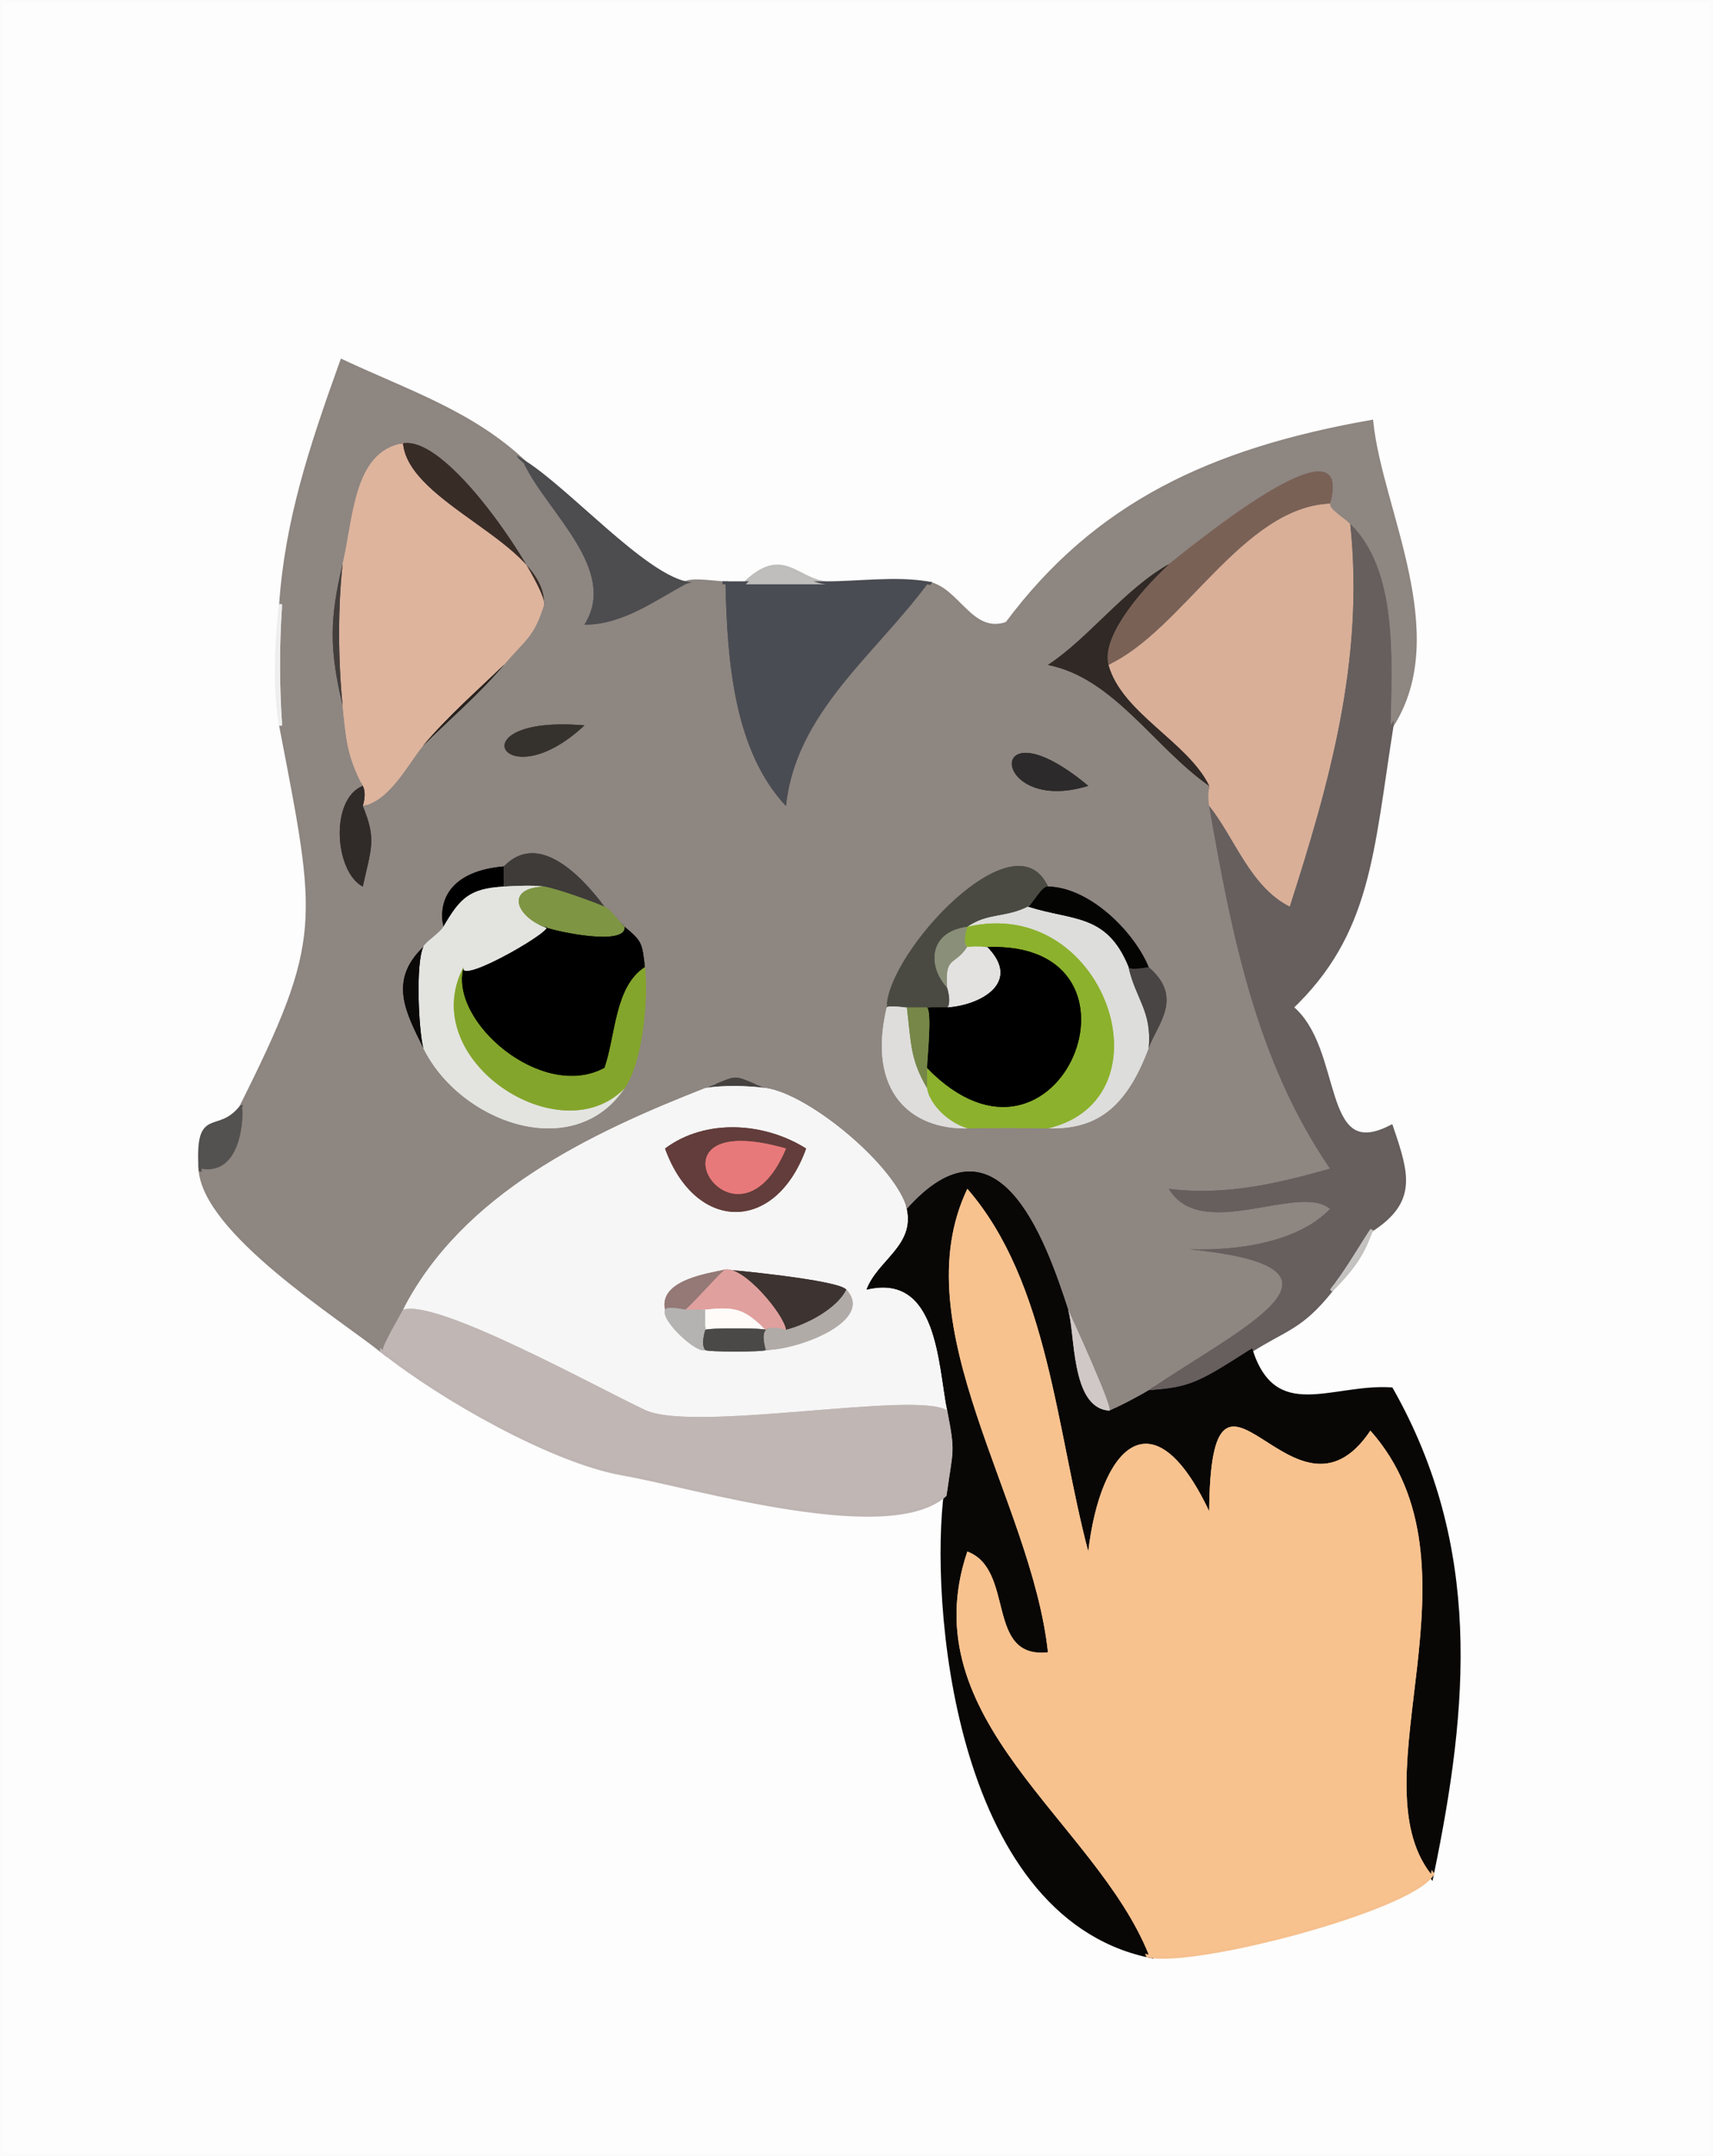 <svg xmlns="http://www.w3.org/2000/svg" xmlns:v="https://svgstorm.com"
viewBox = "0 0 85 107"
width="85"
height="107">
<g fill="None" fill-opacity="0.0" stroke="#000000" stroke-opacity="0.01" stroke-width="0.3"><path d="
M 0.00 107.00 
L 85.00 107.00
L 85.00 0.00
L 0.00 0.00
L 0.00 107.00
M 26.00 23.00 
C 28.21 24.42 31.83 28.50 34.00 29.00
C 34.39 28.79 35.50 29.00 36.00 29.00
C 36.50 29.00 37.00 29.00 37.00 29.00
C 38.84 27.21 39.48 28.85 41.00 29.00
C 42.59 29.00 44.43 28.74 46.00 29.00
C 47.51 29.25 48.14 31.65 50.00 31.00
C 54.42 25.06 60.11 22.40 68.00 21.00
C 68.46 25.33 71.90 31.47 69.00 36.00
C 68.00 42.34 67.90 46.30 64.00 50.00
C 66.55 52.03 65.36 57.83 69.00 56.00
C 69.78 58.30 70.17 59.60 68.00 61.00
C 67.66 61.84 67.46 62.54 66.00 64.00
C 64.51 65.87 63.77 65.87 62.00 67.00
C 63.21 70.78 66.09 68.83 69.00 69.00
C 73.40 76.79 72.73 84.64 71.00 93.00
C 69.87 94.72 59.31 97.50 57.00 97.00
C 47.38 94.91 46.28 79.25 47.00 74.00
C 44.45 76.74 34.34 73.67 30.92 73.08 C 27.50 72.49 21.97 69.37 19.00 67.00
C 16.88 65.31 10.17 61.09 10.00 58.00
C 9.83 54.95 10.80 56.47 12.00 55.00
C 16.21 46.60 15.87 45.75 14.00 36.00
C 13.54 33.63 13.97 30.13 14.00 30.00
C 14.29 25.86 15.46 22.29 17.00 18.00
C 20.28 19.53 23.41 20.55 26.00 23.00 Z"/>
</g>
<g fill="None" fill-opacity="0.0" stroke="#8E8681" stroke-opacity="1.00" stroke-width="0.3"><path d="
M 14.00 30.00 
C 13.86 31.93 13.86 34.07 14.00 36.00
C 15.87 45.75 16.21 46.60 12.00 55.00
C 12.07 54.85 12.18 58.36 10.00 58.00
C 10.17 61.09 16.88 65.31 19.00 67.00
C 18.97 66.78 19.89 65.22 20.00 65.00
C 22.95 59.25 29.26 56.25 35.00 54.00
C 36.86 53.27 36.21 53.34 38.00 54.00
C 40.20 54.32 44.47 57.92 45.00 60.00
C 49.47 54.98 51.81 61.32 53.00 65.00
C 53.01 65.03 55.48 70.38 55.00 70.00
C 55.19 70.02 56.84 69.11 57.00 69.00
C 61.63 65.84 68.19 62.91 59.00 62.00
C 61.44 62.08 64.40 61.65 66.00 60.00
C 64.49 58.68 59.60 61.69 58.00 59.00
C 60.86 59.35 63.39 58.73 66.00 58.00
C 62.32 52.62 61.11 46.33 60.00 40.00
C 59.92 39.51 60.00 39.00 60.00 39.00
C 57.27 37.09 55.26 33.64 52.00 33.00
C 54.00 31.69 55.80 29.24 58.00 28.00
C 59.98 26.42 67.20 20.63 66.00 25.00
C 65.93 25.27 66.75 25.75 67.00 26.00
C 69.36 28.31 69.06 32.68 69.00 36.00
C 71.90 31.47 68.46 25.33 68.00 21.00
C 60.11 22.40 54.42 25.06 50.00 31.00
C 48.14 31.65 47.51 29.25 46.00 29.00
C 43.36 32.55 39.48 35.39 39.00 40.00
C 36.43 37.26 36.09 32.84 36.00 29.00
C 35.50 29.00 34.39 28.79 34.00 29.00
C 32.63 29.72 30.91 31.02 29.00 31.00
C 30.71 28.29 27.17 25.45 26.00 23.00
C 23.41 20.55 20.28 19.53 17.00 18.00
C 15.46 22.29 14.29 25.86 14.00 30.00
M 27.00 30.00 
C 26.48 31.65 26.11 31.69 25.00 33.00
C 23.75 34.48 22.29 35.71 21.00 37.00
C 20.28 37.85 19.36 39.74 18.00 40.00
C 18.69 41.66 18.42 42.10 18.00 44.00
C 16.61 43.26 16.35 39.68 18.00 39.00
C 17.22 37.52 17.17 36.68 17.00 35.00
C 16.34 32.23 16.35 30.72 17.00 28.00
C 17.54 25.74 17.53 22.41 20.00 22.00
C 22.43 21.60 27.21 29.33 27.00 30.00
M 29.00 36.00 
C 24.99 39.76 22.57 35.45 29.00 36.00
M 54.00 39.00 
C 49.11 40.52 48.78 34.65 54.00 39.00
M 30.00 45.00 
C 30.34 45.15 30.74 45.78 31.00 46.00
C 31.85 46.71 31.86 46.78 32.00 48.00
C 32.18 49.60 31.89 52.69 31.00 54.00
C 28.44 57.78 22.79 55.68 21.00 52.00
C 20.17 50.29 19.24 48.69 21.00 47.00
C 21.12 46.74 21.81 46.32 22.00 46.00
C 21.70 44.52 22.53 43.21 25.00 43.00
C 26.70 41.24 28.80 43.40 30.00 45.00
M 52.00 44.00 
C 54.03 44.03 56.24 46.18 57.00 48.00
C 58.75 49.51 57.44 50.81 57.00 52.00
C 55.82 55.18 54.25 56.05 52.00 56.00
C 50.67 55.97 49.33 55.97 48.00 56.00
C 45.23 56.06 43.00 54.21 44.00 50.00
C 44.01 47.29 50.37 40.39 52.00 44.00 Z"/>
</g>
<g fill="None" fill-opacity="0.0" stroke="#DEB49D" stroke-opacity="1.00" stroke-width="0.3"><path d="
M 17.00 28.00 
C 16.76 30.16 16.78 32.84 17.00 35.00
C 17.17 36.68 17.22 37.52 18.00 39.00
C 18.21 39.39 18.00 40.00 18.00 40.00
C 19.36 39.74 20.28 37.85 21.00 37.00
C 22.26 35.51 23.67 34.29 25.00 33.00
C 26.11 31.69 26.48 31.65 27.00 30.00
C 27.13 26.97 20.27 25.02 20.00 22.00
C 17.53 22.41 17.54 25.74 17.00 28.00 Z"/>
</g>
<g fill="None" fill-opacity="0.0" stroke="#382C27" stroke-opacity="1.00" stroke-width="0.3"><path d="
M 27.00 30.00 
C 27.21 29.33 22.43 21.60 20.00 22.00
C 20.27 25.02 27.13 26.97 27.00 30.00 Z"/>
</g>
<g fill="None" fill-opacity="0.0" stroke="#4D4D50" stroke-opacity="1.00" stroke-width="0.3"><path d="
M 34.00 29.00 
C 31.83 28.50 28.21 24.42 26.00 23.00
C 27.17 25.45 30.71 28.29 29.00 31.00
C 30.91 31.02 32.63 29.72 34.00 29.00 Z"/>
</g>
<g fill="None" fill-opacity="0.0" stroke="#7A6156" stroke-opacity="1.00" stroke-width="0.3"><path d="
M 58.00 28.00 
C 56.36 29.53 54.64 31.70 55.00 33.00
C 58.69 31.29 61.66 25.18 66.00 25.00
C 67.20 20.63 59.98 26.42 58.00 28.00 Z"/>
</g>
<g fill="None" fill-opacity="0.0" stroke="#D9AF98" stroke-opacity="1.00" stroke-width="0.3"><path d="
M 55.00 33.00 
C 55.66 35.39 58.93 36.81 60.00 39.00
C 60.00 39.00 59.92 39.51 60.00 40.00
C 61.26 41.57 62.03 44.01 64.00 45.00
C 65.94 38.95 67.72 32.77 67.00 26.00
C 66.75 25.75 65.93 25.27 66.00 25.00
C 61.66 25.18 58.69 31.29 55.00 33.00 Z"/>
</g>
<g fill="None" fill-opacity="0.0" stroke="#665F5E" stroke-opacity="1.00" stroke-width="0.3"><path d="
M 60.00 40.00 
C 61.11 46.33 62.32 52.62 66.00 58.00
C 63.39 58.73 60.86 59.35 58.00 59.00
C 59.60 61.69 64.49 58.68 66.00 60.00
C 64.40 61.65 61.44 62.08 59.00 62.00
C 68.19 62.91 61.63 65.84 57.00 69.00
C 59.04 68.86 59.47 68.62 62.00 67.00
C 63.77 65.87 64.51 65.87 66.00 64.00
C 66.74 63.07 67.37 61.96 68.00 61.00
C 70.17 59.60 69.78 58.30 69.00 56.00
C 65.36 57.83 66.55 52.03 64.00 50.00
C 67.90 46.30 68.00 42.34 69.00 36.00
C 69.06 32.68 69.36 28.31 67.00 26.00
C 67.72 32.77 65.94 38.95 64.00 45.00
C 62.03 44.01 61.26 41.57 60.00 40.00 Z"/>
</g>
<g fill="None" fill-opacity="0.0" stroke="#433E3C" stroke-opacity="1.00" stroke-width="0.3"><path d="
M 17.00 35.00 
C 16.78 32.84 16.76 30.16 17.00 28.00
C 16.35 30.72 16.34 32.23 17.00 35.00 Z"/>
</g>
<g fill="None" fill-opacity="0.0" stroke="#BFBEBD" stroke-opacity="1.00" stroke-width="0.3"><path d="
M 37.00 29.00 
C 38.33 29.00 39.67 29.00 41.00 29.00
C 39.48 28.85 38.84 27.21 37.00 29.00 Z"/>
</g>
<g fill="None" fill-opacity="0.0" stroke="#302926" stroke-opacity="1.00" stroke-width="0.3"><path d="
M 60.00 39.00 
C 58.93 36.81 55.66 35.39 55.00 33.00
C 54.64 31.70 56.36 29.53 58.00 28.00
C 55.80 29.24 54.00 31.69 52.00 33.00
C 55.26 33.64 57.27 37.09 60.00 39.00 Z"/>
</g>
<g fill="None" fill-opacity="0.0" stroke="#F1F0F0" stroke-opacity="1.00" stroke-width="0.3"><path d="
M 14.00 36.00 
C 13.86 34.07 13.86 31.93 14.00 30.00
C 13.97 30.13 13.54 33.63 14.00 36.00 Z"/>
</g>
<g fill="None" fill-opacity="0.0" stroke="#4A4C53" stroke-opacity="1.00" stroke-width="0.3"><path d="
M 46.00 29.00 
C 44.43 28.74 42.59 29.00 41.00 29.00
C 39.67 29.00 38.33 29.00 37.00 29.00
C 37.00 29.00 36.50 29.00 36.00 29.00
C 36.09 32.84 36.43 37.26 39.00 40.00
C 39.48 35.39 43.36 32.55 46.00 29.00 Z"/>
</g>
<g fill="None" fill-opacity="0.0" stroke="#27221E" stroke-opacity="1.00" stroke-width="0.3"><path d="
M 21.00 37.00 
C 22.29 35.71 23.75 34.48 25.00 33.00
C 23.67 34.29 22.26 35.51 21.00 37.00 Z"/>
</g>
<g fill="None" fill-opacity="0.0" stroke="#35322D" stroke-opacity="1.00" stroke-width="0.3"><path d="
M 29.00 36.00 
C 22.57 35.45 24.99 39.76 29.00 36.00 Z"/>
</g>
<g fill="None" fill-opacity="0.0" stroke="#2C2A2A" stroke-opacity="1.00" stroke-width="0.3"><path d="
M 54.00 39.00 
C 48.78 34.65 49.11 40.52 54.00 39.00 Z"/>
</g>
<g fill="None" fill-opacity="0.0" stroke="#302B29" stroke-opacity="1.00" stroke-width="0.3"><path d="
M 18.00 40.00 
C 18.00 40.00 18.21 39.39 18.00 39.00
C 16.35 39.68 16.61 43.26 18.00 44.00
C 18.42 42.10 18.69 41.66 18.00 40.00 Z"/>
</g>
<g fill="None" fill-opacity="0.0" stroke="#3E3B39" stroke-opacity="1.00" stroke-width="0.3"><path d="
M 25.00 43.00 
C 24.96 43.00 25.00 44.00 25.00 44.00
C 25.50 43.97 26.51 43.92 27.00 44.00
C 27.65 44.11 29.40 44.74 30.00 45.00
C 28.80 43.40 26.70 41.24 25.00 43.00 Z"/>
</g>
<g fill="None" fill-opacity="0.0" stroke="#000000" stroke-opacity="1.00" stroke-width="0.3"><path d="
M 22.00 46.00 
C 22.83 44.58 23.28 44.10 25.00 44.00
C 25.00 44.00 24.96 43.00 25.00 43.00
C 22.53 43.21 21.70 44.52 22.00 46.00 Z"/>
</g>
<g fill="None" fill-opacity="0.0" stroke="#4A4A43" stroke-opacity="1.00" stroke-width="0.3"><path d="
M 44.00 50.00 
C 44.03 49.89 45.00 50.00 45.00 50.00
C 45.50 50.00 46.00 50.00 46.00 50.00
C 46.50 50.00 47.00 50.00 47.00 50.00
C 47.25 49.75 47.00 49.00 47.00 49.00
C 46.06 48.03 46.02 46.25 48.00 46.00
C 49.01 45.30 49.90 45.56 51.00 45.00
C 51.27 44.86 51.67 43.99 52.00 44.00
C 50.37 40.39 44.01 47.29 44.00 50.00 Z"/>
</g>
<g fill="None" fill-opacity="0.0" stroke="#E3E4E0" stroke-opacity="1.00" stroke-width="0.3"><path d="
M 22.00 46.00 
C 21.81 46.32 21.12 46.74 21.00 47.00
C 20.62 47.84 20.77 51.09 21.00 52.00
C 22.79 55.68 28.44 57.78 31.00 54.00
C 27.80 57.32 20.60 52.58 23.00 48.00
C 22.72 48.98 28.04 45.85 27.00 46.00
C 25.60 45.45 25.06 44.07 27.00 44.00
C 26.51 43.92 25.50 43.97 25.00 44.00
C 23.28 44.10 22.83 44.58 22.00 46.00 Z"/>
</g>
<g fill="None" fill-opacity="0.0" stroke="#7E9543" stroke-opacity="1.00" stroke-width="0.3"><path d="
M 27.00 46.00 
C 27.64 46.25 31.08 46.97 31.00 46.00
C 30.74 45.78 30.34 45.15 30.00 45.00
C 29.40 44.74 27.65 44.11 27.00 44.00
C 25.06 44.07 25.60 45.45 27.00 46.00 Z"/>
</g>
<g fill="None" fill-opacity="0.0" stroke="#040403" stroke-opacity="1.00" stroke-width="0.3"><path d="
M 51.00 45.00 
C 53.24 45.72 54.91 45.32 56.00 48.00
C 56.07 48.18 57.00 48.00 57.00 48.00
C 56.24 46.18 54.03 44.03 52.00 44.00
C 51.67 43.99 51.27 44.86 51.00 45.00 Z"/>
</g>
<g fill="None" fill-opacity="0.0" stroke="#DDDDDB" stroke-opacity="1.00" stroke-width="0.3"><path d="
M 48.00 46.00 
C 54.81 44.38 58.25 54.52 52.00 56.00
C 54.25 56.05 55.82 55.18 57.00 52.00
C 57.17 50.19 56.35 49.57 56.00 48.00
C 54.91 45.32 53.24 45.72 51.00 45.00
C 49.90 45.56 49.01 45.30 48.00 46.00 Z"/>
</g>
<g fill="None" fill-opacity="0.0" stroke="#000000" stroke-opacity="1.00" stroke-width="0.3"><path d="
M 23.00 48.00 
C 22.24 50.68 26.89 54.69 30.00 53.00
C 30.56 51.40 30.50 48.97 32.00 48.00
C 31.86 46.78 31.85 46.71 31.00 46.00
C 31.08 46.97 27.64 46.25 27.00 46.00
C 28.04 45.85 22.72 48.98 23.00 48.00 Z"/>
</g>
<g fill="None" fill-opacity="0.0" stroke="#898F78" stroke-opacity="1.00" stroke-width="0.3"><path d="
M 47.00 49.00 
C 46.90 47.42 47.36 47.97 48.00 47.00
C 47.75 46.75 48.00 46.00 48.00 46.00
C 46.02 46.25 46.06 48.03 47.00 49.00 Z"/>
</g>
<g fill="None" fill-opacity="0.0" stroke="#8CB12D" stroke-opacity="1.00" stroke-width="0.3"><path d="
M 48.00 47.00 
C 48.50 46.95 49.00 47.00 49.00 47.00
C 57.78 46.70 52.58 59.74 46.00 53.00
C 46.00 53.50 46.00 54.00 46.00 54.00
C 46.14 54.92 47.19 55.78 48.00 56.00
C 49.33 55.97 50.67 55.97 52.00 56.00
C 58.25 54.52 54.81 44.38 48.00 46.00
C 48.00 46.00 47.75 46.75 48.00 47.00 Z"/>
</g>
<g fill="None" fill-opacity="0.0" stroke="#0B0908" stroke-opacity="1.00" stroke-width="0.3"><path d="
M 21.00 52.00 
C 20.77 51.09 20.62 47.84 21.00 47.00
C 19.24 48.69 20.17 50.29 21.00 52.00 Z"/>
</g>
<g fill="None" fill-opacity="0.0" stroke="#E3E2E1" stroke-opacity="1.00" stroke-width="0.3"><path d="
M 47.00 49.00 
C 47.00 49.00 47.25 49.75 47.00 50.00
C 48.68 49.89 50.71 48.75 49.00 47.00
C 49.00 47.00 48.50 46.95 48.00 47.00
C 47.36 47.97 46.90 47.42 47.00 49.00 Z"/>
</g>
<g fill="None" fill-opacity="0.0" stroke="#000000" stroke-opacity="1.00" stroke-width="0.3"><path d="
M 47.00 50.00 
C 47.00 50.00 46.50 50.00 46.00 50.00
C 46.26 50.24 46.00 52.61 46.00 53.00
C 52.58 59.74 57.78 46.70 49.00 47.00
C 50.71 48.75 48.68 49.89 47.00 50.00 Z"/>
</g>
<g fill="None" fill-opacity="0.0" stroke="#84A52B" stroke-opacity="1.00" stroke-width="0.3"><path d="
M 31.00 54.00 
C 31.89 52.69 32.18 49.60 32.00 48.00
C 30.50 48.97 30.56 51.40 30.00 53.00
C 26.89 54.69 22.24 50.68 23.00 48.00
C 20.60 52.58 27.80 57.32 31.00 54.00 Z"/>
</g>
<g fill="None" fill-opacity="0.0" stroke="#494544" stroke-opacity="1.00" stroke-width="0.3"><path d="
M 57.00 52.00 
C 57.44 50.81 58.75 49.51 57.00 48.00
C 57.00 48.00 56.07 48.18 56.00 48.00
C 56.35 49.57 57.17 50.19 57.00 52.00 Z"/>
</g>
<g fill="None" fill-opacity="0.0" stroke="#DEDDDC" stroke-opacity="1.00" stroke-width="0.3"><path d="
M 48.00 56.00 
C 47.19 55.78 46.14 54.92 46.00 54.00
C 45.18 52.59 45.22 51.87 45.00 50.00
C 45.00 50.00 44.03 49.89 44.00 50.00
C 43.00 54.21 45.23 56.06 48.00 56.00 Z"/>
</g>
<g fill="None" fill-opacity="0.0" stroke="#768748" stroke-opacity="1.00" stroke-width="0.3"><path d="
M 46.00 54.00 
C 46.00 54.00 46.00 53.50 46.00 53.00
C 46.00 52.61 46.26 50.24 46.00 50.00
C 46.00 50.00 45.50 50.00 45.00 50.00
C 45.22 51.87 45.18 52.59 46.00 54.00 Z"/>
</g>
<g fill="None" fill-opacity="0.0" stroke="#464240" stroke-opacity="1.00" stroke-width="0.3"><path d="
M 35.00 54.00 
C 35.79 53.85 37.20 53.88 38.00 54.00
C 36.21 53.34 36.86 53.27 35.00 54.00 Z"/>
</g>
<g fill="None" fill-opacity="0.0" stroke="#F6F6F6" stroke-opacity="1.00" stroke-width="0.3"><path d="
M 20.00 65.00 
C 21.67 64.44 29.58 68.84 32.02 69.98 C 34.46 71.11 45.51 69.00 47.00 70.00
C 46.54 67.63 46.51 63.16 43.00 64.00
C 43.55 62.54 45.40 61.82 45.00 60.00
C 44.47 57.92 40.20 54.32 38.00 54.00
C 37.20 53.88 35.79 53.85 35.00 54.00
C 29.26 56.25 22.95 59.25 20.00 65.00
M 40.00 57.00 
C 38.48 61.23 34.50 61.16 33.00 57.00
C 35.03 55.48 37.96 55.71 40.00 57.00
M 42.00 64.00 
C 43.42 65.55 39.63 66.99 38.00 67.00
C 37.91 67.10 35.09 67.10 35.00 67.00
C 34.58 67.21 32.75 65.51 33.00 65.00
C 32.67 63.49 35.27 63.18 36.00 63.00
C 35.99 63.00 41.55 63.50 42.00 64.00 Z"/>
</g>
<g fill="None" fill-opacity="0.0" stroke="#545251" stroke-opacity="1.00" stroke-width="0.3"><path d="
M 10.00 58.00 
C 12.18 58.36 12.07 54.85 12.00 55.00
C 10.80 56.47 9.83 54.95 10.00 58.00 Z"/>
</g>
<g fill="None" fill-opacity="0.0" stroke="#623D3B" stroke-opacity="1.00" stroke-width="0.3"><path d="
M 40.00 57.00 
C 37.96 55.71 35.03 55.48 33.00 57.00
C 34.50 61.16 38.48 61.23 40.00 57.00
M 39.00 57.00 
C 36.48 63.02 31.44 54.83 39.00 57.00 Z"/>
</g>
<g fill="None" fill-opacity="0.0" stroke="#E8797A" stroke-opacity="1.00" stroke-width="0.3"><path d="
M 39.00 57.00 
C 31.44 54.83 36.48 63.02 39.00 57.00 Z"/>
</g>
<g fill="None" fill-opacity="0.0" stroke="#080706" stroke-opacity="1.00" stroke-width="0.3"><path d="
M 45.00 60.00 
C 45.40 61.82 43.55 62.54 43.00 64.00
C 46.51 63.16 46.54 67.63 47.00 70.00
C 47.41 72.11 47.29 71.90 47.00 74.00
C 46.28 79.25 47.38 94.91 57.00 97.00
C 54.32 90.35 45.17 85.37 48.00 77.00
C 50.39 77.90 48.87 82.34 52.00 82.00
C 51.19 74.46 44.73 65.86 48.00 59.00
C 52.03 63.64 52.41 70.99 54.00 77.00
C 54.59 71.90 57.17 69.02 60.00 75.00
C 60.08 65.04 64.19 76.68 68.00 71.00
C 73.91 77.67 67.28 88.22 71.00 93.00
C 72.73 84.64 73.40 76.79 69.00 69.00
C 66.09 68.83 63.21 70.78 62.00 67.00
C 59.47 68.62 59.04 68.86 57.00 69.00
C 56.84 69.11 55.19 70.02 55.00 70.00
C 53.12 69.84 53.36 66.11 53.00 65.00
C 51.81 61.32 49.47 54.98 45.00 60.00 Z"/>
</g>
<g fill="None" fill-opacity="0.0" stroke="#F8C28F" stroke-opacity="1.00" stroke-width="0.3"><path d="
M 57.00 97.00 
C 59.31 97.50 69.87 94.72 71.00 93.00
C 67.28 88.22 73.91 77.67 68.00 71.00
C 64.19 76.68 60.08 65.04 60.00 75.00
C 57.17 69.02 54.59 71.90 54.00 77.00
C 52.41 70.99 52.03 63.64 48.00 59.00
C 44.73 65.86 51.19 74.46 52.00 82.00
C 48.87 82.34 50.39 77.90 48.00 77.00
C 45.17 85.37 54.32 90.35 57.00 97.00 Z"/>
</g>
<g fill="None" fill-opacity="0.0" stroke="#C5C3C1" stroke-opacity="1.00" stroke-width="0.3"><path d="
M 66.00 64.00 
C 67.46 62.54 67.66 61.84 68.00 61.00
C 67.37 61.96 66.74 63.07 66.00 64.00 Z"/>
</g>
<g fill="None" fill-opacity="0.0" stroke="#3D3330" stroke-opacity="1.00" stroke-width="0.3"><path d="
M 36.00 63.00 
C 36.93 62.88 38.89 65.22 39.00 66.00
C 40.04 65.74 41.55 64.94 42.00 64.00
C 41.55 63.50 35.99 63.00 36.00 63.00 Z"/>
</g>
<g fill="None" fill-opacity="0.0" stroke="#947976" stroke-opacity="1.00" stroke-width="0.3"><path d="
M 33.00 65.00 
C 33.10 64.80 34.00 65.00 34.00 65.00
C 34.24 64.87 35.86 63.02 36.00 63.00
C 35.27 63.18 32.67 63.49 33.00 65.00 Z"/>
</g>
<g fill="None" fill-opacity="0.0" stroke="#E0A09E" stroke-opacity="1.00" stroke-width="0.3"><path d="
M 34.00 65.00 
C 34.50 65.00 35.00 65.00 35.00 65.00
C 36.63 64.80 36.99 65.06 38.00 66.00
C 38.25 65.75 39.00 66.00 39.00 66.00
C 38.89 65.22 36.93 62.88 36.00 63.00
C 35.86 63.02 34.24 64.87 34.00 65.00 Z"/>
</g>
<g fill="None" fill-opacity="0.0" stroke="#B1ABA8" stroke-opacity="1.00" stroke-width="0.3"><path d="
M 39.00 66.00 
C 39.00 66.00 38.25 65.75 38.00 66.00
C 37.75 66.25 38.00 67.00 38.00 67.00
C 39.63 66.99 43.42 65.55 42.00 64.00
C 41.55 64.94 40.04 65.74 39.00 66.00 Z"/>
</g>
<g fill="None" fill-opacity="0.0" stroke="#C0B6B4" stroke-opacity="1.00" stroke-width="0.3"><path d="
M 19.00 67.00 
C 21.97 69.37 27.50 72.49 30.92 73.08 C 34.34 73.67 44.45 76.74 47.00 74.00
C 47.29 71.90 47.41 72.11 47.00 70.00
C 45.51 69.00 34.46 71.11 32.02 69.98 C 29.58 68.84 21.67 64.44 20.00 65.00
C 19.89 65.22 18.97 66.78 19.00 67.00 Z"/>
</g>
<g fill="None" fill-opacity="0.0" stroke="#B4B3B2" stroke-opacity="1.00" stroke-width="0.3"><path d="
M 35.00 67.00 
C 34.75 66.73 35.00 66.00 35.00 66.00
C 35.00 65.50 35.00 65.00 35.00 65.00
C 35.00 65.00 34.50 65.00 34.00 65.00
C 34.00 65.00 33.10 64.80 33.00 65.00
C 32.75 65.51 34.58 67.21 35.00 67.00 Z"/>
</g>
<g fill="None" fill-opacity="0.0" stroke="#FEFBF9" stroke-opacity="1.00" stroke-width="0.3"><path d="
M 35.00 66.00 
C 35.09 65.90 37.91 65.90 38.00 66.00
C 36.99 65.06 36.63 64.80 35.00 65.00
C 35.00 65.00 35.00 65.50 35.00 66.00 Z"/>
</g>
<g fill="None" fill-opacity="0.0" stroke="#D0C8C6" stroke-opacity="1.00" stroke-width="0.3"><path d="
M 55.00 70.00 
C 55.48 70.38 53.01 65.03 53.00 65.00
C 53.36 66.11 53.12 69.84 55.00 70.00 Z"/>
</g>
<g fill="None" fill-opacity="0.0" stroke="#4B4948" stroke-opacity="1.00" stroke-width="0.3"><path d="
M 35.00 67.00 
C 35.09 67.10 37.91 67.10 38.00 67.00
C 38.00 67.00 37.75 66.25 38.00 66.00
C 37.91 65.90 35.09 65.90 35.00 66.00
C 35.00 66.00 34.75 66.73 35.00 67.00 Z"/>
</g>
<g fill="#000000" fill-opacity="0.01" stroke="None">
<path d="
M 0.00 107.00 
L 85.00 107.00
L 85.00 0.00
L 0.00 0.00
L 0.00 107.00
M 26.00 23.00 
C 28.21 24.42 31.83 28.50 34.00 29.00
C 34.39 28.79 35.50 29.00 36.00 29.00
C 36.50 29.00 37.00 29.00 37.00 29.00
C 38.84 27.21 39.48 28.85 41.00 29.00
C 42.59 29.00 44.43 28.74 46.00 29.00
C 47.51 29.25 48.14 31.65 50.00 31.00
C 54.42 25.06 60.11 22.40 68.00 21.00
C 68.46 25.33 71.90 31.47 69.00 36.00
C 68.00 42.34 67.90 46.30 64.00 50.00
C 66.55 52.03 65.36 57.83 69.00 56.00
C 69.78 58.30 70.17 59.60 68.00 61.00
C 67.66 61.84 67.46 62.54 66.00 64.00
C 64.51 65.87 63.77 65.87 62.00 67.00
C 63.21 70.78 66.09 68.83 69.00 69.00
C 73.40 76.79 72.73 84.64 71.00 93.00
C 69.87 94.72 59.31 97.50 57.00 97.00
C 47.38 94.91 46.28 79.25 47.00 74.00
C 44.45 76.74 34.34 73.67 30.92 73.08 C 27.50 72.49 21.97 69.37 19.00 67.00
C 16.88 65.31 10.17 61.09 10.00 58.00
C 9.83 54.95 10.80 56.47 12.00 55.00
C 16.21 46.60 15.87 45.75 14.00 36.00
C 13.54 33.63 13.97 30.13 14.00 30.00
C 14.29 25.86 15.46 22.29 17.00 18.00
C 20.28 19.53 23.41 20.55 26.00 23.00 Z"/>
</g>
<g fill="#8E8681" fill-opacity="1.00" stroke="None">
<path d="
M 14.00 30.00 
C 13.86 31.93 13.86 34.07 14.00 36.00
C 15.87 45.75 16.21 46.60 12.00 55.00
C 12.07 54.85 12.18 58.36 10.00 58.00
C 10.17 61.09 16.88 65.31 19.00 67.00
C 18.97 66.78 19.89 65.22 20.00 65.00
C 22.95 59.25 29.26 56.25 35.00 54.00
C 36.86 53.27 36.21 53.34 38.00 54.00
C 40.20 54.32 44.47 57.92 45.00 60.00
C 49.47 54.98 51.81 61.32 53.00 65.00
C 53.01 65.03 55.48 70.38 55.00 70.00
C 55.19 70.02 56.84 69.11 57.00 69.00
C 61.63 65.84 68.19 62.91 59.00 62.00
C 61.44 62.08 64.40 61.65 66.00 60.00
C 64.49 58.68 59.60 61.69 58.00 59.00
C 60.86 59.35 63.39 58.73 66.00 58.00
C 62.32 52.62 61.11 46.33 60.00 40.00
C 59.92 39.51 60.00 39.00 60.00 39.00
C 57.27 37.09 55.26 33.64 52.00 33.00
C 54.00 31.69 55.80 29.24 58.00 28.00
C 59.98 26.42 67.20 20.63 66.00 25.00
C 65.93 25.27 66.75 25.75 67.00 26.00
C 69.36 28.31 69.06 32.68 69.00 36.00
C 71.90 31.47 68.46 25.33 68.00 21.00
C 60.11 22.40 54.42 25.06 50.00 31.00
C 48.14 31.65 47.51 29.25 46.00 29.00
C 43.36 32.55 39.48 35.39 39.00 40.00
C 36.43 37.26 36.09 32.84 36.00 29.00
C 35.50 29.00 34.39 28.79 34.00 29.00
C 32.63 29.72 30.91 31.02 29.00 31.00
C 30.71 28.29 27.17 25.45 26.00 23.00
C 23.41 20.55 20.28 19.53 17.00 18.00
C 15.46 22.29 14.29 25.86 14.00 30.00
M 27.00 30.00 
C 26.48 31.65 26.11 31.69 25.00 33.00
C 23.75 34.48 22.29 35.71 21.00 37.00
C 20.28 37.85 19.36 39.74 18.00 40.00
C 18.69 41.66 18.42 42.10 18.00 44.00
C 16.61 43.26 16.35 39.68 18.00 39.00
C 17.22 37.52 17.17 36.68 17.00 35.00
C 16.34 32.23 16.35 30.72 17.00 28.00
C 17.54 25.74 17.53 22.41 20.00 22.00
C 22.43 21.60 27.21 29.33 27.00 30.00
M 29.00 36.00 
C 24.99 39.76 22.57 35.45 29.00 36.00
M 54.00 39.00 
C 49.11 40.52 48.78 34.65 54.00 39.00
M 30.00 45.00 
C 30.34 45.15 30.74 45.78 31.00 46.00
C 31.85 46.71 31.86 46.78 32.00 48.00
C 32.18 49.60 31.89 52.69 31.00 54.00
C 28.44 57.78 22.79 55.68 21.00 52.00
C 20.17 50.29 19.24 48.69 21.00 47.00
C 21.12 46.74 21.81 46.32 22.00 46.00
C 21.70 44.52 22.53 43.21 25.00 43.00
C 26.70 41.24 28.80 43.40 30.00 45.00
M 52.00 44.00 
C 54.03 44.03 56.24 46.18 57.00 48.00
C 58.75 49.51 57.44 50.81 57.00 52.00
C 55.82 55.18 54.25 56.05 52.00 56.00
C 50.67 55.97 49.33 55.97 48.00 56.00
C 45.23 56.06 43.00 54.21 44.00 50.00
C 44.01 47.29 50.37 40.39 52.00 44.00 Z"/>
</g>
<g fill="#DEB49D" fill-opacity="1.00" stroke="None">
<path d="
M 17.00 28.00 
C 16.76 30.16 16.78 32.84 17.00 35.00
C 17.17 36.68 17.22 37.52 18.00 39.00
C 18.21 39.39 18.00 40.00 18.00 40.00
C 19.36 39.74 20.28 37.85 21.00 37.00
C 22.26 35.51 23.67 34.29 25.00 33.00
C 26.11 31.69 26.48 31.65 27.00 30.00
C 27.13 26.97 20.27 25.02 20.00 22.00
C 17.53 22.41 17.54 25.74 17.00 28.00 Z"/>
</g>
<g fill="#382C27" fill-opacity="1.00" stroke="None">
<path d="
M 27.00 30.00 
C 27.21 29.33 22.43 21.60 20.00 22.00
C 20.27 25.02 27.13 26.97 27.00 30.00 Z"/>
</g>
<g fill="#4D4D50" fill-opacity="1.00" stroke="None">
<path d="
M 34.00 29.00 
C 31.83 28.50 28.21 24.42 26.00 23.00
C 27.17 25.45 30.71 28.29 29.00 31.00
C 30.91 31.02 32.63 29.72 34.00 29.00 Z"/>
</g>
<g fill="#7A6156" fill-opacity="1.00" stroke="None">
<path d="
M 58.00 28.00 
C 56.36 29.53 54.64 31.70 55.00 33.00
C 58.69 31.29 61.66 25.18 66.00 25.00
C 67.20 20.63 59.98 26.42 58.00 28.00 Z"/>
</g>
<g fill="#D9AF98" fill-opacity="1.00" stroke="None">
<path d="
M 55.00 33.00 
C 55.66 35.39 58.93 36.81 60.00 39.00
C 60.00 39.00 59.92 39.51 60.00 40.00
C 61.26 41.57 62.03 44.01 64.00 45.00
C 65.94 38.95 67.72 32.77 67.00 26.00
C 66.75 25.75 65.93 25.27 66.00 25.00
C 61.66 25.18 58.69 31.29 55.00 33.00 Z"/>
</g>
<g fill="#665F5E" fill-opacity="1.00" stroke="None">
<path d="
M 60.00 40.00 
C 61.11 46.33 62.32 52.62 66.00 58.00
C 63.39 58.73 60.86 59.35 58.00 59.00
C 59.60 61.69 64.49 58.68 66.00 60.00
C 64.40 61.65 61.44 62.08 59.00 62.00
C 68.19 62.91 61.63 65.84 57.00 69.00
C 59.04 68.86 59.47 68.62 62.00 67.00
C 63.77 65.87 64.51 65.87 66.00 64.00
C 66.74 63.07 67.37 61.96 68.00 61.00
C 70.17 59.60 69.78 58.30 69.00 56.00
C 65.36 57.83 66.55 52.03 64.00 50.00
C 67.90 46.30 68.00 42.34 69.00 36.00
C 69.06 32.68 69.36 28.31 67.00 26.00
C 67.72 32.77 65.94 38.95 64.00 45.00
C 62.03 44.01 61.26 41.57 60.00 40.00 Z"/>
</g>
<g fill="#433E3C" fill-opacity="1.00" stroke="None">
<path d="
M 17.00 35.00 
C 16.78 32.84 16.76 30.16 17.00 28.00
C 16.35 30.72 16.34 32.23 17.00 35.00 Z"/>
</g>
<g fill="#BFBEBD" fill-opacity="1.00" stroke="None">
<path d="
M 37.00 29.00 
C 38.33 29.00 39.67 29.00 41.00 29.00
C 39.48 28.85 38.84 27.21 37.00 29.00 Z"/>
</g>
<g fill="#302926" fill-opacity="1.00" stroke="None">
<path d="
M 60.00 39.00 
C 58.93 36.81 55.66 35.39 55.00 33.00
C 54.64 31.70 56.36 29.53 58.00 28.00
C 55.80 29.24 54.00 31.69 52.00 33.00
C 55.26 33.64 57.27 37.09 60.00 39.00 Z"/>
</g>
<g fill="#F1F0F0" fill-opacity="1.00" stroke="None">
<path d="
M 14.00 36.00 
C 13.86 34.07 13.86 31.93 14.00 30.00
C 13.97 30.13 13.54 33.63 14.00 36.00 Z"/>
</g>
<g fill="#4A4C53" fill-opacity="1.00" stroke="None">
<path d="
M 46.00 29.00 
C 44.43 28.74 42.59 29.00 41.00 29.00
C 39.67 29.00 38.33 29.00 37.00 29.00
C 37.00 29.00 36.50 29.00 36.00 29.00
C 36.09 32.84 36.43 37.26 39.00 40.00
C 39.48 35.39 43.36 32.55 46.00 29.00 Z"/>
</g>
<g fill="#27221E" fill-opacity="1.00" stroke="None">
<path d="
M 21.00 37.00 
C 22.29 35.71 23.75 34.48 25.00 33.00
C 23.67 34.29 22.26 35.51 21.00 37.00 Z"/>
</g>
<g fill="#35322D" fill-opacity="1.00" stroke="None">
<path d="
M 29.00 36.00 
C 22.57 35.45 24.99 39.76 29.00 36.00 Z"/>
</g>
<g fill="#2C2A2A" fill-opacity="1.00" stroke="None">
<path d="
M 54.00 39.00 
C 48.78 34.65 49.11 40.52 54.00 39.00 Z"/>
</g>
<g fill="#302B29" fill-opacity="1.00" stroke="None">
<path d="
M 18.00 40.00 
C 18.00 40.00 18.21 39.39 18.00 39.00
C 16.35 39.68 16.61 43.26 18.00 44.00
C 18.42 42.10 18.69 41.66 18.00 40.00 Z"/>
</g>
<g fill="#3E3B39" fill-opacity="1.00" stroke="None">
<path d="
M 25.00 43.00 
C 24.96 43.00 25.00 44.00 25.00 44.00
C 25.50 43.97 26.51 43.92 27.00 44.00
C 27.65 44.11 29.40 44.74 30.00 45.00
C 28.80 43.40 26.70 41.24 25.00 43.00 Z"/>
</g>
<g fill="#000000" fill-opacity="1.00" stroke="None">
<path d="
M 22.00 46.00 
C 22.83 44.58 23.28 44.10 25.00 44.00
C 25.00 44.00 24.96 43.00 25.00 43.00
C 22.53 43.21 21.70 44.52 22.00 46.00 Z"/>
</g>
<g fill="#4A4A43" fill-opacity="1.00" stroke="None">
<path d="
M 44.00 50.00 
C 44.03 49.89 45.00 50.00 45.00 50.00
C 45.50 50.00 46.00 50.00 46.00 50.00
C 46.50 50.00 47.00 50.00 47.00 50.00
C 47.25 49.75 47.00 49.00 47.00 49.00
C 46.06 48.03 46.02 46.25 48.00 46.00
C 49.01 45.30 49.90 45.56 51.00 45.00
C 51.27 44.86 51.67 43.99 52.00 44.00
C 50.37 40.39 44.01 47.29 44.00 50.00 Z"/>
</g>
<g fill="#E3E4E0" fill-opacity="1.00" stroke="None">
<path d="
M 22.00 46.00 
C 21.81 46.32 21.12 46.74 21.00 47.00
C 20.62 47.84 20.77 51.09 21.00 52.00
C 22.79 55.68 28.44 57.78 31.00 54.00
C 27.80 57.32 20.60 52.58 23.00 48.00
C 22.72 48.98 28.04 45.85 27.00 46.00
C 25.60 45.45 25.06 44.07 27.00 44.00
C 26.51 43.92 25.50 43.97 25.00 44.00
C 23.28 44.10 22.83 44.58 22.00 46.00 Z"/>
</g>
<g fill="#7E9543" fill-opacity="1.00" stroke="None">
<path d="
M 27.00 46.00 
C 27.64 46.25 31.08 46.97 31.00 46.00
C 30.74 45.78 30.34 45.15 30.00 45.00
C 29.40 44.74 27.65 44.11 27.00 44.00
C 25.06 44.07 25.60 45.45 27.00 46.00 Z"/>
</g>
<g fill="#040403" fill-opacity="1.00" stroke="None">
<path d="
M 51.00 45.00 
C 53.24 45.72 54.91 45.32 56.00 48.00
C 56.07 48.18 57.00 48.00 57.00 48.00
C 56.24 46.18 54.03 44.03 52.00 44.00
C 51.67 43.99 51.27 44.86 51.00 45.00 Z"/>
</g>
<g fill="#DDDDDB" fill-opacity="1.00" stroke="None">
<path d="
M 48.00 46.00 
C 54.81 44.38 58.25 54.52 52.00 56.00
C 54.25 56.05 55.82 55.18 57.00 52.00
C 57.17 50.19 56.35 49.57 56.00 48.00
C 54.91 45.32 53.24 45.72 51.00 45.00
C 49.90 45.56 49.01 45.30 48.00 46.00 Z"/>
</g>
<g fill="#000000" fill-opacity="1.00" stroke="None">
<path d="
M 23.00 48.00 
C 22.24 50.68 26.89 54.69 30.00 53.00
C 30.56 51.40 30.50 48.97 32.00 48.00
C 31.86 46.78 31.85 46.71 31.00 46.00
C 31.08 46.97 27.64 46.25 27.00 46.00
C 28.04 45.85 22.72 48.98 23.00 48.00 Z"/>
</g>
<g fill="#898F78" fill-opacity="1.00" stroke="None">
<path d="
M 47.00 49.00 
C 46.90 47.42 47.36 47.97 48.00 47.00
C 47.75 46.75 48.00 46.00 48.00 46.00
C 46.02 46.25 46.06 48.03 47.00 49.00 Z"/>
</g>
<g fill="#8CB12D" fill-opacity="1.00" stroke="None">
<path d="
M 48.00 47.00 
C 48.50 46.95 49.00 47.00 49.00 47.00
C 57.78 46.70 52.58 59.74 46.00 53.00
C 46.00 53.50 46.00 54.00 46.00 54.00
C 46.14 54.92 47.19 55.78 48.00 56.00
C 49.33 55.97 50.67 55.97 52.00 56.00
C 58.25 54.52 54.81 44.38 48.00 46.00
C 48.00 46.00 47.75 46.75 48.00 47.00 Z"/>
</g>
<g fill="#0B0908" fill-opacity="1.00" stroke="None">
<path d="
M 21.00 52.00 
C 20.77 51.09 20.62 47.84 21.00 47.00
C 19.24 48.69 20.17 50.29 21.00 52.00 Z"/>
</g>
<g fill="#E3E2E1" fill-opacity="1.00" stroke="None">
<path d="
M 47.00 49.00 
C 47.00 49.00 47.25 49.75 47.00 50.00
C 48.68 49.89 50.71 48.75 49.00 47.00
C 49.00 47.00 48.50 46.95 48.00 47.00
C 47.36 47.97 46.90 47.42 47.00 49.00 Z"/>
</g>
<g fill="#000000" fill-opacity="1.00" stroke="None">
<path d="
M 47.00 50.00 
C 47.00 50.00 46.50 50.00 46.00 50.00
C 46.26 50.24 46.00 52.61 46.00 53.00
C 52.58 59.74 57.78 46.70 49.00 47.00
C 50.71 48.75 48.68 49.89 47.00 50.00 Z"/>
</g>
<g fill="#84A52B" fill-opacity="1.00" stroke="None">
<path d="
M 31.00 54.00 
C 31.89 52.69 32.18 49.60 32.00 48.00
C 30.50 48.97 30.56 51.40 30.00 53.00
C 26.89 54.69 22.24 50.68 23.00 48.00
C 20.60 52.58 27.80 57.32 31.00 54.00 Z"/>
</g>
<g fill="#494544" fill-opacity="1.00" stroke="None">
<path d="
M 57.00 52.00 
C 57.44 50.81 58.75 49.51 57.00 48.00
C 57.00 48.00 56.07 48.18 56.00 48.00
C 56.35 49.57 57.17 50.19 57.00 52.00 Z"/>
</g>
<g fill="#DEDDDC" fill-opacity="1.00" stroke="None">
<path d="
M 48.00 56.00 
C 47.19 55.78 46.14 54.92 46.00 54.00
C 45.18 52.59 45.22 51.87 45.00 50.00
C 45.00 50.00 44.03 49.89 44.00 50.00
C 43.00 54.21 45.23 56.06 48.00 56.00 Z"/>
</g>
<g fill="#768748" fill-opacity="1.00" stroke="None">
<path d="
M 46.00 54.00 
C 46.00 54.00 46.00 53.50 46.00 53.00
C 46.00 52.61 46.26 50.24 46.00 50.00
C 46.00 50.00 45.50 50.00 45.00 50.00
C 45.22 51.87 45.18 52.59 46.00 54.00 Z"/>
</g>
<g fill="#464240" fill-opacity="1.00" stroke="None">
<path d="
M 35.00 54.00 
C 35.79 53.85 37.20 53.88 38.00 54.00
C 36.21 53.34 36.86 53.27 35.00 54.00 Z"/>
</g>
<g fill="#F6F6F6" fill-opacity="1.00" stroke="None">
<path d="
M 20.00 65.00 
C 21.67 64.44 29.58 68.84 32.02 69.98 C 34.46 71.11 45.51 69.00 47.00 70.00
C 46.54 67.63 46.51 63.16 43.00 64.00
C 43.55 62.54 45.40 61.82 45.00 60.00
C 44.47 57.92 40.20 54.32 38.00 54.00
C 37.20 53.88 35.79 53.85 35.00 54.00
C 29.26 56.25 22.95 59.25 20.00 65.00
M 40.00 57.00 
C 38.48 61.23 34.50 61.16 33.00 57.00
C 35.03 55.48 37.96 55.71 40.00 57.00
M 42.00 64.00 
C 43.42 65.55 39.63 66.99 38.00 67.00
C 37.91 67.10 35.09 67.10 35.00 67.00
C 34.58 67.21 32.75 65.51 33.00 65.00
C 32.67 63.49 35.27 63.18 36.00 63.00
C 35.99 63.00 41.55 63.50 42.00 64.00 Z"/>
</g>
<g fill="#545251" fill-opacity="1.00" stroke="None">
<path d="
M 10.00 58.00 
C 12.18 58.36 12.07 54.85 12.00 55.00
C 10.80 56.47 9.83 54.95 10.00 58.00 Z"/>
</g>
<g fill="#623D3B" fill-opacity="1.00" stroke="None">
<path d="
M 40.00 57.00 
C 37.96 55.71 35.03 55.48 33.00 57.00
C 34.50 61.16 38.48 61.23 40.00 57.00
M 39.00 57.00 
C 36.48 63.02 31.44 54.83 39.00 57.00 Z"/>
</g>
<g fill="#E8797A" fill-opacity="1.00" stroke="None">
<path d="
M 39.00 57.00 
C 31.44 54.83 36.48 63.02 39.00 57.00 Z"/>
</g>
<g fill="#080706" fill-opacity="1.00" stroke="None">
<path d="
M 45.00 60.00 
C 45.40 61.82 43.55 62.54 43.00 64.00
C 46.51 63.16 46.54 67.63 47.00 70.00
C 47.41 72.11 47.29 71.90 47.00 74.00
C 46.28 79.25 47.38 94.91 57.00 97.00
C 54.32 90.35 45.17 85.37 48.00 77.00
C 50.39 77.90 48.87 82.34 52.00 82.00
C 51.19 74.46 44.73 65.86 48.00 59.00
C 52.03 63.64 52.41 70.99 54.00 77.00
C 54.59 71.90 57.17 69.02 60.00 75.00
C 60.08 65.04 64.19 76.68 68.00 71.00
C 73.91 77.67 67.28 88.22 71.00 93.00
C 72.73 84.64 73.40 76.79 69.00 69.00
C 66.09 68.83 63.21 70.78 62.00 67.00
C 59.47 68.62 59.04 68.86 57.00 69.00
C 56.84 69.11 55.19 70.02 55.00 70.00
C 53.12 69.84 53.36 66.11 53.00 65.00
C 51.81 61.32 49.47 54.98 45.00 60.00 Z"/>
</g>
<g fill="#F8C28F" fill-opacity="1.00" stroke="None">
<path d="
M 57.00 97.00 
C 59.31 97.50 69.87 94.72 71.00 93.00
C 67.28 88.22 73.91 77.67 68.00 71.00
C 64.19 76.68 60.08 65.04 60.00 75.00
C 57.17 69.02 54.59 71.90 54.00 77.00
C 52.41 70.99 52.03 63.64 48.00 59.00
C 44.73 65.86 51.19 74.46 52.00 82.00
C 48.87 82.34 50.39 77.90 48.00 77.00
C 45.17 85.37 54.32 90.35 57.00 97.00 Z"/>
</g>
<g fill="#C5C3C1" fill-opacity="1.00" stroke="None">
<path d="
M 66.00 64.00 
C 67.46 62.54 67.66 61.84 68.00 61.00
C 67.37 61.96 66.74 63.07 66.00 64.00 Z"/>
</g>
<g fill="#3D3330" fill-opacity="1.00" stroke="None">
<path d="
M 36.00 63.00 
C 36.93 62.88 38.89 65.22 39.00 66.00
C 40.04 65.74 41.55 64.94 42.00 64.00
C 41.55 63.50 35.99 63.00 36.00 63.00 Z"/>
</g>
<g fill="#947976" fill-opacity="1.00" stroke="None">
<path d="
M 33.00 65.00 
C 33.10 64.80 34.00 65.00 34.00 65.00
C 34.24 64.87 35.86 63.02 36.00 63.00
C 35.27 63.18 32.67 63.49 33.00 65.00 Z"/>
</g>
<g fill="#E0A09E" fill-opacity="1.00" stroke="None">
<path d="
M 34.00 65.00 
C 34.50 65.00 35.00 65.00 35.00 65.00
C 36.63 64.80 36.99 65.06 38.00 66.00
C 38.25 65.75 39.00 66.00 39.00 66.00
C 38.89 65.22 36.93 62.88 36.00 63.00
C 35.86 63.02 34.24 64.87 34.00 65.00 Z"/>
</g>
<g fill="#B1ABA8" fill-opacity="1.00" stroke="None">
<path d="
M 39.00 66.00 
C 39.00 66.00 38.25 65.75 38.00 66.00
C 37.75 66.25 38.00 67.00 38.00 67.00
C 39.63 66.99 43.42 65.55 42.00 64.00
C 41.55 64.94 40.04 65.74 39.00 66.00 Z"/>
</g>
<g fill="#C0B6B4" fill-opacity="1.00" stroke="None">
<path d="
M 19.00 67.00 
C 21.97 69.37 27.50 72.49 30.92 73.08 C 34.34 73.67 44.45 76.74 47.00 74.00
C 47.29 71.90 47.41 72.11 47.00 70.00
C 45.51 69.00 34.46 71.11 32.02 69.98 C 29.58 68.84 21.67 64.44 20.00 65.00
C 19.89 65.22 18.97 66.78 19.00 67.00 Z"/>
</g>
<g fill="#B4B3B2" fill-opacity="1.00" stroke="None">
<path d="
M 35.00 67.00 
C 34.75 66.73 35.00 66.00 35.00 66.00
C 35.00 65.50 35.00 65.00 35.00 65.00
C 35.00 65.00 34.50 65.00 34.00 65.00
C 34.00 65.00 33.10 64.80 33.00 65.00
C 32.75 65.51 34.58 67.21 35.00 67.00 Z"/>
</g>
<g fill="#FEFBF9" fill-opacity="1.00" stroke="None">
<path d="
M 35.00 66.00 
C 35.09 65.90 37.91 65.90 38.00 66.00
C 36.99 65.06 36.63 64.80 35.00 65.00
C 35.00 65.00 35.00 65.50 35.00 66.00 Z"/>
</g>
<g fill="#D0C8C6" fill-opacity="1.00" stroke="None">
<path d="
M 55.00 70.00 
C 55.48 70.38 53.01 65.03 53.00 65.00
C 53.36 66.11 53.12 69.84 55.00 70.00 Z"/>
</g>
<g fill="#4B4948" fill-opacity="1.00" stroke="None">
<path d="
M 35.00 67.00 
C 35.09 67.10 37.91 67.10 38.00 67.00
C 38.00 67.00 37.75 66.25 38.00 66.00
C 37.91 65.90 35.09 65.90 35.00 66.00
C 35.00 66.00 34.75 66.73 35.00 67.00 Z"/>
</g>
</svg>